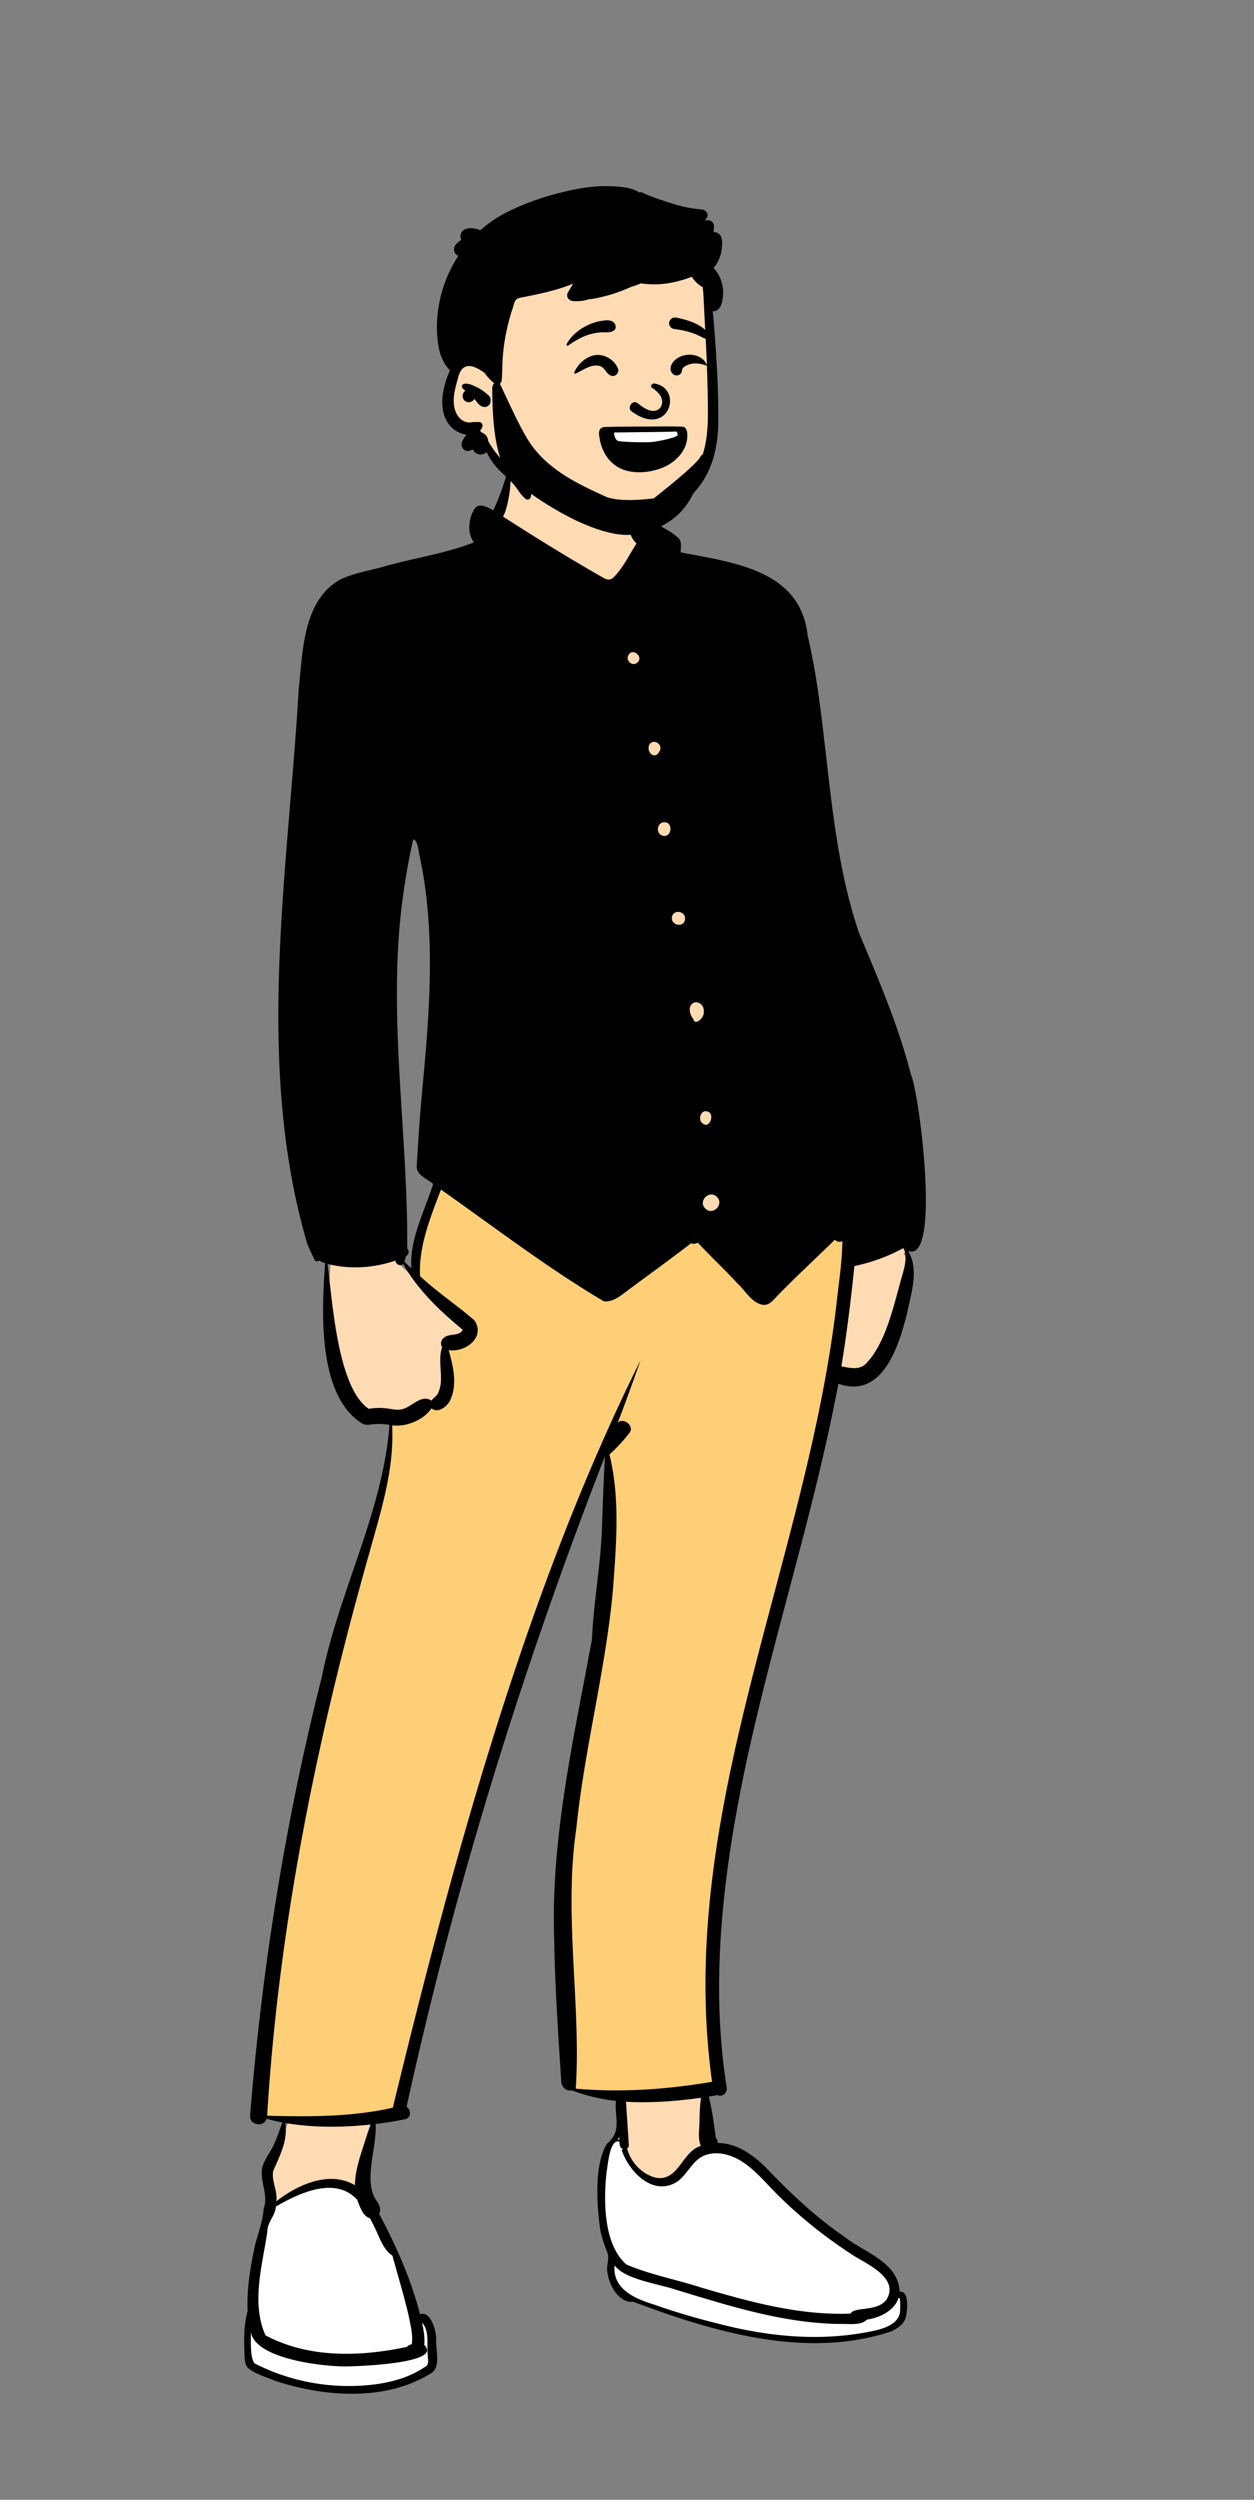 <svg xmlns="http://www.w3.org/2000/svg" fill="none" viewBox="0 0 515 1026">
  <rect x="0" y="0" width="515" height="1026" fill="#808080" stroke="none"/>
  <path fill="#FFDBB4" fill-rule="evenodd" d="M164.816 514.109c-.292 1.444-.733 3.008-1.192 4.409 2.286 2.192 5.522 5.129 7.843 7.252-2.296-14.131 4.691-27.172 8.968-40.538-1.613-2.061-7.231-4.17-7.05-6.454a800.468 800.468 0 0 1 1.996-28.505c3.122-33.088 6.229-67.594-1.141-100.783-.503-3.607-1.267-7.4-6.125-7.484-14.346 56.876-2.721 114.141-3.038 171.377l.418.372-.679.354Zm-54.599 459.559c-3.028-1.061-6.789-2.379-7.313-4.513-.863-5.843-.265-11.585.366-17.664 1-10.427.9-18.532 3.725-29.76 3.024-10.427 5.6-18.576 2.65-29.358-.237-3.21 2.283-6.475 3.948-9.477 2.357-4.382 3.553-8.943 5.425-13.437-3.678-.64-7.497-1.518-11.027-2.606l-.593 2.126c-.13.467-.489.704-1.066.704-.357 0-1.271-.171-1.404-.932.554-8.21 1.356-16.379 2.199-24.72 8.751-80.35 22.003-146.587 44.257-212.646 5.345-15.472 10.805-31.577 10.844-48.386-3.039-.65-6.423-1.022-9.52-.595-22.068-5.094-17.706-51.593-16.828-65.51-1.556-.465-3.298-1.124-4.589-2.007l-.523.255c-21.913-54.172-12.914-143.737-7.901-203.949 3.288-21.644-1.338-60.739 17.928-71.435 15.555-5.487 31.041-8.571 47.295-12.189 3.011-1.721 6.726-2.704 10.084-3.818l-1.735-2.429c-2.275-3.194-1.973-9.459 1.004-11.66 1.829.101 4.4 1.931 6.148 2.791 2.515-5.18 4.843-10.598 6.514-16.821l.6.214c1.758-17.604 24.673-20.676 37.594-14.794 14.104 7.713 6.758 25.159 13.171 37.754l2.324-3.086c3.589-.067 11.181 4.62 13.009 6.38 1.309.607.362 4.697.553 6.342 18.921 4.268 44.82 5.439 50.834 26.594 10.006 39.778 8.6 80.558 19.953 120.195 11.885 32.13 29.341 71.444 29.488 100.869.339 5.515 1.084 36.705-3.498 35.451l-3.025 3.006c4.121 6.551.849 16.356-.729 24.112-3.889 16.459-11.489 34.194-27.721 26.306-17.459 96.025-61.339 192.893-46.371 291.937.18.579-.184 1.214-.807.961l-.737-.339c-1.904.587-4.319.791-6.308 1.235 1.692 6.316 2.599 12.55 3.478 19.536 1.065.633.568 2.306.622 3.318 15.884-.758 24.793 15.809 36.184 24.921 7.522 6.684 16.087 13.048 25.461 18.916 7.747 4.384 14.283 9.404 13.106 17.685.111-.015 2.502-.383 2.619-.393 3.603 11.943-8.228 14.412-20.413 15.852-29.776 2.982-55.23-3.609-89.703-16.096-4.228.499-7.523-5.762-8.086-10.008-.557-2.845 1.026-5.738-.182-8.801-4.157-8.798-6.321-32.089-.46-42.538 2.057-2.368 4.696-4.554 4.354-8.642-.096-4.095-.483-8.186-.135-12.208-7.045-.679-14.018-2.191-20.164-4.643-1.087.417-2.323-.096-2.399-1.454-1.179-18.722-2.591-39.18-2.896-58.346-1.416-41.714 8.16-82.417 15.49-122.874.508-12.978 2.914-25.516 3.672-38.501.815-12.314.959-24.369 1.669-36.665l-4.23-.915c-35.115 90.176-62.613 180.425-81.86 268.734.435.371 1.673.788 1.62 1.541-.014.402-.005.428-.281.468-4.65.932-9.251 1.615-13.86 2.146 1.299 11.02-5.631 23.756.503 34.077 1.629 2.488 1.699 3.007.701 4.718 8.936 16.568 14.474 30.354 18.063 45.164l2.313-1.948c3.352 2.425 3.422 7.008 3.495 11.85-.238 2.821 1.144 5.777-.974 8.152-5.099 5.936-22.871 8.272-32.81 8.305-11.788.003-22.624-2.13-33.115-6.452Z" clip-rule="evenodd"/>
  <path fill="#fff" fill-rule="evenodd" d="M152.204 901.599c.185.756-.186 4.538 0 5.218 1.95 6.506 7.467 9.202 9.962 15.468l1.169 2.937c3.151 7.937 6.204 15.907 8.092 24.325l.315 1.404s6.092 5.819 6.261 9.844c0 0 .648 10.244-1.315 11.722-14.317 9.72-33.675 9.44-50.223 6.888a83.24 83.24 0 0 1-19.151-5.94c-2.312-.781-4.041-1.607-5.098-2.963-.898-1.152-1.269-2.683-1.124-4.809-.38-3.606-.101-7.051.217-10.489l.15-1.608c.266-2.903.497-5.81.353-8.734.445-11.343 4.054-22.605 6.608-33.676l2.743-4.369s16.341-12.293 22.005-12.275l.548-.001c5.548-.033 18.488 7.058 18.488 7.058Zm103.969-23.137c3.2 10.72 7.964 16.08 14.292 16.08 9.492 0 10.75-12.478 18.191-12.478 0 0 6.031-.305 12.498-.808 6.418 2.286 11.709 7.484 16.786 12.803l2.732 2.875c2.833 2.977 5.648 5.862 8.586 8.213 7.867 6.993 16.383 13.215 25.305 18.801l.704.414c3.466 2.051 7.259 4.467 9.874 7.606 1.902 2.283 3.171 4.957 3.138 8.169l-.011 1.102s3.014 2.864 3.043 4.077l.009.409c.009.327-1.613 7.272-4.236 9.005-3.687 2.435-17.254 4.58-17.725 4.655-30.067 3.211-60.505-4.784-88.377-15.708l-1.081-.425a8.628 8.628 0 0 1-.232.036c-2.239.294-4.165-.895-5.688-2.615-2.106-2.377-3.476-5.812-3.804-8.478-.249-1.122.41-6.932-.051-8.359-3.876-8.78-4.385-18.328-3.831-27.683-.144-11.001 2.258-14.5 4.362-17.043l.542-.648h4.974Z" clip-rule="evenodd"/>
  <path fill="#FFCF77" fill-rule="evenodd" d="m180.591 486.753 2.124 1.493a1089.01 1089.01 0 0 1 6.23 4.419l2.329 1.666 12.885 9.263c19.798 14.208 30.503 21.491 43.061 28.961l1.042.617.135.009c2.181.119 4.089-.799 7.135-3.076l.313-.236 1.209-.919.288-.215 1.094-.809 9.346-6.876c4.982-3.668 8.401-6.208 11.575-8.613l1.852-1.41 2.372-1.821.488.179c.635.234 1.342.181 1.853-.125l.069-.043.664-.443.847.903.535.568a262.517 262.517 0 0 0 3.898 4.009l.37.373 4.544 4.561 1.358 1.369a230.85 230.85 0 0 1 4.307 4.454l.346.37.69.743.129.12.162.155c.564.543 1.1 1.127 1.851 2l.22.257.737.869.38.444c2.359 2.732 3.772 3.911 5.735 4.483l.104.03.175.047.069.012c1.406.229 2.387-.197 3.621-1.474l.089-.093.088-.093.803-.844c3.236-3.386 6.243-6.372 11.205-11.154l1.705-1.64 6.895-6.608 1.399-1.349c.499-.482.967-.936 1.423-1.38l.66-.643 1.911-1.874.652.807c.4.497 1.232.68 1.787.372l.056-.034 1.47-.94-.024 1.74a95.87 95.87 0 0 1-.07 2.581l-.041.936c-.17 3.584-.476 6.846-1.122 12.324l-.068.575-.832 6.883-.151 1.348c-2.086 18.44-5.495 37.605-10.33 59.076l-.292 1.293c-3.195 14.096-6.171 25.974-11.815 47.373l-1.321 4.999-4.418 16.655c-5.009 18.923-7.993 30.593-10.945 43.068l-.18.764-.381 1.622-.382 1.639c-3.601 15.513-6.44 29.601-8.623 43.146l-.114.712-.222 1.398c-5.524 35.221-6.534 66.879-2.349 97.631l.128.931.126.898-.898.153c-17.919 3.047-34.949 4.177-51.304 3.198l-.724-.045-.648-.191a62.923 62.923 0 0 1-3.204-1.052l-.519-.189-.653-.24.063-1.051.038-.67c.594-10.578.419-19.725-.508-38.31l-.09-1.79-.43-8.344a892.348 892.348 0 0 1-.457-9.859l-.074-1.931-.075-2.137-.033-1.033c-.481-15.594-.089-27.95 1.536-39.653l.109-.77.108-.741.155-1.496c1.198-11.386 2.732-21.156 6.059-39.612l.558-3.087 1.447-7.951c3.758-20.758 5.455-31.572 6.647-43.91l.076-.799.117-1.257.447-6.097c.745-10.316 1.052-16.779 1.004-23.517l-.007-.723c-.096-8.526-.852-16.091-2.435-23.153l-.122-.535v-.008l-.199-.831-.007-.018-.32-.774.478-.442c3.05-2.818 5.798-5.788 8.162-8.854 1.36-1.789-1.791-4.425-3.372-2.934l-.047.047-3.136 3.19 1.587-4.176c.871-2.293 1.74-4.606 2.608-6.942l.52-1.404.176-.479-.61 1.304c-18.041 38.624-34.283 81.307-49.492 129.016l-.46 1.447-.535 1.687c-14.456 45.69-27.388 93.691-42.338 155.177l-.59 2.431-.568.129-.814.181c-13.162 2.896-26.522 3.65-46.078 3.247l-.703-.015-.634-.146a89.74 89.74 0 0 1-2.552-.636l-.626-.168-1.334-.371.131-2.118c4.53-71.481 18.329-145.303 40.914-225.5l.687-2.432.394-1.432 2.234-7.965.436-1.564c3.367-12.139 4.881-18.737 5.864-26.465l.031-.244.01-.062c.99-5.105 1.579-9.974 1.745-14.724l.016-.491.027-.962.965.056c5.179.296 11.48-2.589 14.06-6.526l.077-.12.552-.873.818.633c1.787 1.384 4.492.032 6.061-2.576l.045-.077.077-.152c1.323-2.662 1.809-5.726 1.59-9.26l-.015-.236-.018-.237c-.234-2.968-.887-5.968-2.071-10.069l-.491-1.688 1.459.229c3.037.475 6.571-.678 8.793-2.823 2.244-2.166 2.75-4.871 1.109-7.604l-.067-.111-.072-.113-.485-.421-.493-.422c-1.767-1.507-3.6-2.974-6.351-5.105l-.792-.613-3.357-2.584c-4.786-3.696-7.524-5.932-10.311-8.514l-.133-.123-.646-.606-.018-.376c-.258-5.305.433-10.69 1.99-16.628l.137-.516.179-.657c1.032-3.747 2.167-7.042 4.418-13.03l2.343-6.198Z" clip-rule="evenodd"/>
  <path fill="#000" fill-rule="evenodd" d="M370.869 522.338c-3.505 11.739-6.721 29.121-15.646 37.764-2.88 2.283-6.391 1.284-9.69.717 2.263-13.656 3.922-27.431 5.365-41.2a72.244 72.244 0 0 0 20.09-7.351c1.702 2.843.638 7.167-.119 10.07Zm-27.038 10.219c-11.862 107.98-66.801 211.49-51.391 321.886-18.479 3.143-37.277 4.451-55.982 2.828 2.252-34.101-5.027-71.434.207-106.597 3.345-32.966 12.061-65.158 15.063-98.161 1.335-18.241 2.998-37.29-1.349-55.209-.034-.091-.072-.181-.11-.271 2.978-2.751 5.791-5.758 8.272-8.976 2.116-2.784-2.491-6.494-4.838-4.106 3.238-8.52 6.35-17.081 9.367-25.679-46.673 93.822-76.57 203.099-101.742 306.802-16.931 3.84-34.358 3.747-51.61 3.286 4.725-78.049 20.422-154.948 41.714-230.085 4.764-17.373 10.642-35.042 9.592-53.289 5.558.863 13.161-2.223 16.156-6.958 2.726 2.11 6.069-.48 7.505-2.94 3.318-6.451 1.485-14.33-.438-20.941 6.777 1.061 15.262-5.199 10.625-12.193-7.164-6.261-15.341-11.594-22.365-18.191-.601-12.371 4.212-23.916 8.582-35.522 22.083 15.503 43.734 32.185 66.923 45.87 3.988.404 7.208-2.601 10.201-4.796 8.541-6.313 17.16-12.542 25.576-19.026.924.339 1.985.255 2.77-.269 5.375 5.734 11.055 11.029 16.372 16.792 3.194 2.94 5.501 7.53 9.959 8.658 2.084.38 3.411-.481 4.748-1.921 8.11-8.548 16.835-16.486 25.238-24.741.664.823 2.06 1.194 3.083.539-.106 7.75-1.217 15.507-2.128 23.21Zm-55.989 348.211c-7.753 2.229-8.981 14.292-18.111 13.116-5.912-1.241-10.68-6.344-12.194-12.078.454-.287.76-.789.713-1.512l-1.167-17.649c10.272.565 20.587-.24 30.791-1.643-.37 2.794-.517 5.612-.598 8.458.146 3.618-.918 7.985.566 11.308Zm-34.249-2.647c.254-.365.485-.742.683-1.147.031.467.062.935.09 1.4a1.805 1.805 0 0 0-.773-.253Zm51.836 9.521c5.27 3.576 9.376 8.67 13.864 13.119 9.546 9.465 20.131 17.893 31.464 25.14 5.901 3.654 18.372 9.18 13.433 17.758-3.682 5.403-13.336 2.883-14.857 5.914-21.002.861-41.546-4.86-61.509-10.718-10.135-3.299-20.738-5.223-30.563-9.415-9.416-8.218-9.446-26.288-8.15-37.875.514-2.741 1.278-13.965 5.299-12.553.007 1.122.122 2.633 1.34 2.95.018.087.034.178.056.265-.232-.075-.538.093-.426.371 3.03 8.985 13.017 19.1 22.767 12.804 4.331-3.037 6.228-8.913 11.392-10.818 5.411-1.999 11.336-.031 15.89 3.058Zm63.618 55.444c.135.065.276.096.42.099.413 1.054.209 5.347.131 6.086-1.273 6.459-11.484 7.532-16.897 8.508-19.021 2.986-38.366.899-56.922-3.863-9.057-2.236-18.065-4.82-26.856-7.934-7.811-2.368-17.474-6.303-16.503-16.171 4.35 5.852 18.276 7.586 25.263 10.005 21.956 6.643 44.232 13.79 67.403 14.019 3.51-.151 8.361.826 10.995-1.808 5.583-.795 11.376-3.875 12.966-8.941Zm-219.359-63.649c-1.797 5.658-3.865 11.468-3.922 17.455-10.469-6.199-23.602-.181-32.28 6.606.606-4.237-2.016-8.228-1.303-12.392 2.651-6.282 6.204-12.653 4.943-19.753 11.618 1.976 23.421 1.855 35.078.642-.914 2.45-1.702 4.945-2.516 7.442Zm4.006 34.427c2.064 4.034 3.511 9.382 7.468 11.928 2.208 8.132 4.691 16.191 6.61 24.398.763 3.905 1.916 7.949 1.346 11.972-.907.248-1.542.443-2.044 1.094-19.194 4.074-40.293 4.715-58.035-4.748-5.952-13.257-1.281-28.779.747-42.508.122-4.496 3.137-6.072 3.496-10.357 9.516-5.457 24.337-12.61 33.361-2.825 1.253 2.777 2.096 6.609 5.317 7.661a117.465 117.465 0 0 1 1.734 3.385Zm15.727 48.31a.061.061 0 0 1-.015.022c-.029-.003-.029-.012.015-.022Zm5.969 2.469c-.047-.832-.464-1.661-1.146-2.154.323-3.064-.288-6.235-.939-9.228 3.224 3.496 1.848 9.033 2.379 13.39-.042 1.737.803 3.949-1.224 4.845-6.328 4.358-13.999 6.391-21.561 7.267-16.497 1.882-33.647-1.14-48.386-8.779-2.001-2.708-1.309-9.654-1.54-13.15 1.36 11.228 28.847 14.333 38.196 14.429 5.2.033 34.166-1.039 34.221-6.62Zm-17.43-386.675c-2.194-.218-4.375-.065-6.548.247-12.855-8.703-14.882-44.395-16.9-59.462 9.199 2.342 18.943 1.711 27.873-1.372.169 1.643 2.051 2.489 3.196 1.381 6.056 10.738 15.117 19.337 24.465 27.024-.109-.359-.187.299-.05.049-1.19 2.719-5.562 1.309-7.63 3.203-1.327.984-1.606 2.708-.761 3.859-2.236 6.157 1.32 13.675-2.028 19.516-.752.87-1.731 1.496-2.378 2.472-4.456-3.041-8.515 3.391-13.026 3.673.031 0 .062 0 .097-.004-.695.077-1.809.039-2.42-.046-1.294-.2-2.585-.41-3.89-.54Zm8.288-215.148c.945-6.138 2.046-12.24 3.477-18.282 1.724.3 2.109 4.234 2.328 5.394 7.383 33.276 4.186 67.522 1.023 101.11a901.852 901.852 0 0 0-1.893 27.058c-.638 4.152 4.155 5.56 6.714 7.834-3.559 11.414-9.7 22.456-8.973 34.612-.955-.874-1.9-1.756-2.839-2.644a28.88 28.88 0 0 0 .613-2.298c1.169-.606 1.54-2.279.539-3.161.384-49.772-8.992-99.969-.989-149.623Zm91.87-93.998c1.774-3.146 6.471.942 3.52 3.223-2.054 1.658-4.901-1.064-3.52-3.223Zm8.685 36.595c1.895-2.455 5.697.388 4.041 2.926-1.936 4.003-5.81.049-4.041-2.926Zm6.084 32.073c3.796.01 2.926 6.419-.658 5.54-3.051-.719-2.548-5.599.658-5.54Zm3.111 38.642c.879-2.966 5.374-2.182 5.343.867-.114 4.118-6.233 2.875-5.343-.867Zm7.367 37.262c1.25-3.727 6.052-1.798 5.649 1.811.524 2.085-3.532 6.292-4.353 2.884-1.095-1.315-1.612-3.005-1.296-4.695Zm7.543 42.976.028-.037c2.671 1.252.36 6.954-2.215 4.86-2.499-1.519-.77-6.337 2.187-4.823Zm3.515 34.889c3.116 3.052-1.703 7.882-4.776 4.757-3.12-3.045 1.696-7.876 4.776-4.757Zm77.169 20.682c.041.09.084.181.134.265l-.244-.206c.035-.019.072-.037.11-.059Zm2.507-70.928c-5.086-19.964-13.269-38.965-21.236-57.907-8.609-25.15-11.133-51.788-14.209-78.033-1.692-14.807-3.521-29.595-6.945-44.123-2.91-27.084-30.522-30.036-52.176-34.234.03-2.313.744-4.944-1.584-6.423-2.138-2.162-13.548-8.884-15.802-6.038-.885-2.145-1.318-4.524-1.737-6.813-.282-.903-.398-4.018-1.383-3.993-.211 6.097-2.808 15.024 2.403 19.603-3.128 4.749-5.736 10.504-9.859 14.285l.01-.009a8.54 8.54 0 0 1-.632.37c.05-.04-.248.069-.492.147-.56.107-1.487-.098-2.059-.355h.006c-14.196-8.038-28.087-16.645-41.829-25.462 1.964-2.894 4.506-17.082 2.069-19.048-1.705 5.597-3.479 11.212-6.066 16.479-2.241-1.218-5.867-3.409-7.756-.545-2.381 3.979-3.061 9.748-.203 13.705-12.285 4.822-25.534 6.51-38.218 10.279-5.527 1.412-11.38 2.462-16.566 4.91-15.453 8.541-15.466 29.584-17.161 45.083-4.349 75.442-18.144 153.431 3.459 227.438.83 2.273 2.057 4.455 3.011 6.69.379.886 1.362.858 2.009.378.733.433 1.537.779 2.379 1.06-1.415 19.239-3.331 54.393 15.313 65.866 1.453.682 2.755.445 4.11.277 2.177-.283 4.754-.187 7.005.233-2.719 35.692-20.761 68.303-27.746 103.277-14.975 59.137-24.648 119.583-29.516 180.368-.175 3.77 5.751 4.814 6.776 1.116a71.632 71.632 0 0 0 6.513 1.55c-1.149 2.98-2.099 5.992-3.424 8.897-1.446 3.283-4.078 6.307-4.905 9.821-.989 5.63 2.691 10.898.651 16.532-.387 6.297-3.261 12.224-4.259 18.463-1.559 7.728-2.742 15.734-2.335 23.634-1.613 5.781-1.537 11.772-1.312 17.627.119 1.924.019 4.358 1.484 5.839 3.232 2.575 7.553 3.671 11.323 5.282 20.328 6.633 45.646 8.49 64.296-3.488 3.55-2.805 1.331-9.722 1.606-13.825.126-3.13-2.312-11.794-6.589-10.044-3.745-14.461-9.831-28.16-16.851-41.29 1.122-1.973-.106-3.91-1.195-5.574-5.402-8.28.429-21.492-.216-31.26 4.031-.49 8.046-1.138 12.034-1.93 2.726-.542 2.525-3.919.694-5.156 19.907-90.964 47.644-180.162 81.44-266.938-.476 9.449-.87 18.89-1.186 28.355-.422 15.709-3.424 31.183-4.157 46.854-7.452 40.649-16.916 81.376-15.491 122.992.322 19.488 1.671 38.954 2.897 58.399.104 2.236 2.111 4.127 4.417 3.638 5.771 2.214 11.871 3.604 18.04 4.306-.627 7.107 2.607 12.221-3.641 17.557-5.465 8.503-4.173 25.895-2.726 35.765.645 3.146 1.756 6.027 2.899 9.011.863 2.707-.618 5.408.013 8.186.619 5.034 4.757 12.67 10.547 11.906 33.036 12.461 71.31 23.761 106.058 12.158 2.416-1.199 4.936-2.749 5.803-5.439.74-2.401 1.739-11.491-2.435-10.787-.461-12.315-14.807-16.198-22.985-22.821-11.424-7.814-21.504-17.305-31.05-27.26-5.506-5.648-12.419-10.964-20.682-10.993.024-.866-.244-1.633-.792-2.238l-.003-.003c-.723-5.592-1.503-11.324-2.87-16.804 1.145-.217 2.326-.311 3.443-.63 2.223.995 4.398-1.009 3.89-3.277-3.767-23.868-3.814-48.173-1.596-72.191 6.83-73.892 33.843-143.865 47.481-216.494 18.087 6.434 24.809-15.387 28.177-28.739 1.625-8.135 5.129-18.147.448-25.757 13.688 5.435 4.588-65.032 1.171-72.415Z" clip-rule="evenodd"/>
  <path fill="#FFDBB4" fill-rule="evenodd" d="M291.096 150.892c-.672-5.897.198-18.222.257-18.971.368-4.734-1.854-23.428-6.055-21.706-7.046-5.568-16.432-6.798-25.208-7.385-18.229-1.22-37.621 1.581-51.698 13.827-6.961 6.359-13.738 15.609-13.193 25.24-6.325 9.129-15.241 21.651-7.361 32.324 2.679 3.409 6.936 4.679 10.301 7.262 6.769 5.449 11.015 13.27 17.848 18.687 18.102 16.237 48.839 19.629 66.624 1.161 13.753-13.376 11.529-33.387 9.11-50.439-1.626-11.464.687 11.505-.625 0Z" clip-rule="evenodd"/>
  <path fill="#000" fill-rule="evenodd" d="M235.739 77.823c4.875-.982 9.881-1.593 14.86-1.41l.383.016c3.746.15 8.49.48 11.758 2.654.188-.188.491-.285.765-.154 3.883 1.85 8.154 3.188 12.243 4.517a55.457 55.457 0 0 0 12.559 2.548c1.605.133 2.978 1.863 1.962 3.414-.242.37-.477.743-.712 1.118.393-.04.785-.083 1.177-.123 1.291-.13 2.58 1.246 2.504 2.5-.048.79-.133 1.57-.259 2.34.491-.01.98.063 1.452.262 2.391 1.008 2.225 3.85 2.046 6.014-.248 3.001-1.373 6.181-3.461 8.427 1.559 1.617 2.663 3.547 3.321 5.84.478 1.674.744 3.457.613 5.2l-.042.522c-.163 1.891-.485 3.985-1.848 5.345-.7.702-1.562.957-2.383.876.497 4.359.815 8.742 1.115 13.11l.141 2.087c.668 10.095 1.171 20.256 1.04 30.367-.123 9.449-1.993 18.621-7.799 26.294-5.288 6.986-12.88 12.137-21.469 14.094-4.628 1.057-9.354 1.132-14.038.459-2.271-.328-4.557-.83-6.712-1.621-2.386-.88-4.101-2.173-5.706-4.112-.759-.92-.394-2.878 1.118-2.694 2.287.277 4.374.61 6.566 1.285l.314.099c2.184.698 4.445 1.219 6.727 1.44 4.676.453 9.423-.003 13.902-1.418 7.293-2.307 13.573-7.448 17.599-13.908 4.778-7.656 5.319-16.348 5.25-25.152a636.757 636.757 0 0 0-.903-28.979l-.087-1.608c-.272-4.966-.534-9.936-.765-14.905a59.038 59.038 0 0 0-.378-4.686c-1.802-1.054-3.417-2.507-4.469-4.299-2.115.873-4.338 1.502-6.384 2.004-4.74 1.164-9.66 1.446-14.483.718a43.177 43.177 0 0 1-3.976 1.414c-.364.161-.728.319-1.092.475-3.249 1.387-6.543 2.562-9.972 3.423l-.843.21c-1.804.444-3.764.881-5.685 1.018a8.148 8.148 0 0 1-1.028.315 16.812 16.812 0 0 1-5.356.408c-1.746-.146-3.008-1.908-2.046-3.557a424.582 424.582 0 0 1 2.128-3.601c-2.49 1.035-5.06 1.896-7.652 2.625-2.617.736-5.272 1.357-7.93 1.927-1.421.303-2.848.571-4.266.873-1.015.215-2.574.327-3.402.995-.914.732-1.174 2.441-1.521 3.494a91.338 91.338 0 0 0-1.274 4.134 85.677 85.677 0 0 0-1.908 8.433 80.46 80.46 0 0 0-1.009 8.605c-.184 2.881-.103 5.78-.399 8.648-.16 1.522-1.796 2.304-3.005 1.241a72.274 72.274 0 0 1-.426-.378l-.211-.193c-1.034-.935-2.037-1.926-2.864-3.042-.15-.206-.293-.421-.428-.639a.104.104 0 0 1-.062-.022l-.23-.173c-2.525-1.876-6.745-4.323-9.208-1.205-.785.993-1.187 2.258-1.521 3.478l-.585 2.184c-.378 1.425-.734 2.859-.943 4.317-.472 3.267-.234 7.033 2.018 9.652.899 1.048 2.139 1.796 3.523 1.992.771.106 1.533-.025 2.299-.121.777-.097 1.526.059 2.304-.016 1.237-.121 1.778 1.356 1.315 2.285a5.65 5.65 0 0 1-.877 1.294c.268.231.524.48.771.742.731.234 1.386.736 1.877 1.4.397.536.603 1.119.637 1.733.044.153.081.309.116.468l.67 1.086c.147.238.294.473.441.704 1.706 2.681 3.599 4.95 5.95 7.089 2.265 2.058 4.722 3.9 6.849 6.107l.251.262c1.983 2.086 4.073 4.611 3.297 7.645-.2.779-1.29 1.34-2.002.813-2.289-1.696-3.442-4.383-5.384-6.441-1.999-2.12-4.213-4.025-6.218-6.138a24.24 24.24 0 0 1-4.519-6.744c-.45.496-1.106.848-2.015.986-1.561.233-3.017-.68-3.698-2.03-.437.193-.884.368-1.334.505-2.367.723-3.856-1.905-2.963-3.847.477-1.041 1.074-1.945 1.814-2.706-2.314-.318-4.669-1.512-6.19-3.002-3.816-3.745-4.341-9.372-3.482-14.376a37.769 37.769 0 0 1 2.264-7.828c.178-.433.369-.87.578-1.3a.401.401 0 0 1-.309-.15c-.691-.941-1.531-1.711-2.043-2.765-.472-.966-.996-1.945-1.368-2.952-.765-2.061-1.14-4.387-1.389-6.566-.516-4.461-.316-8.894.368-13.328 1.165-7.55 3.978-14.776 8.123-21.117a3.596 3.596 0 0 1-.644-.43l-.099-.087-.162-.146c-1.183-1.068-1.081-3.071 0-4.153l.341-.341a8.997 8.997 0 0 1 1.818-1.43 2.995 2.995 0 0 1-.238-2.33c.887-3.03 5.254-2.923 8.021-1.602a49.963 49.963 0 0 1 10.136-7.012c8.764-4.565 18.674-7.748 28.35-9.693Zm-45.302 79.779c1.637-.533 3.81.586 5.281 1.26 1.865.854 3.451 2.117 4.988 3.451.765.667.902 1.758.712 2.69-.019.094-.037.191-.06.287-.203.995-1.314 1.777-2.298 1.749-2.058-.056-3.039-1.83-4.204-3.333a2.13 2.13 0 0 1-.522.636l-.143.113c-.484.367-1.017.661-1.655.633a3.084 3.084 0 0 1-1.287-.347c-1-.526-1.44-1.817-1.168-2.868a2.67 2.67 0 0 1 1.062-1.537l-.189-.128c-.404-.281-.772-.576-1.058-1.012l-.065-.104h.025a1.01 1.01 0 0 1 .581-1.49Z" clip-rule="evenodd"/>
  <path fill="#000" fill-rule="evenodd" d="M268.526 204.534s-13.893 2.034-20.112-.84c-6.2-2.866-12.231-5.638-17.855-9.433-5.762-3.888-10.65-8.505-14.14-14.415-3.246-5.499-5.944-11.334-8.66-17.124-.159-.338-1.718-3.702-2.269-4.83-.848-1.749-3.327-1.2-3.327 1.515s-.122 23.276 4.641 31.364c4.297 7.305 11.58 12.41 18.816 16.865 8.006 4.926 18.641 10.251 28.193 11.658 8.645 1.272 18.51-2.301 24.769-8.19 6.545-6.159 8.398-14.527 11.775-22.54.754-1.791-1.92-2.871-2.705-1.11-1.477 3.317-19.126 17.08-19.126 17.08Z" clip-rule="evenodd"/>
  <path fill="#fff" fill-rule="evenodd" d="M250.81 176.216h27.491l1.645 4.526s-20.515 4.742-27.718 1.689l-1.418-6.215Z" clip-rule="evenodd"/>
  <path fill="#000" fill-rule="evenodd" d="M271.089 167.427c2.543-3.548-1.058-6.884-3.422-8.315-.619-.443-.128-1.909 1.196-1.683 12.017 2.057 5.79 22.677-9.553 11.361-1.827-1.467.385-4.701 2.354-3.443l.314.24c2.212 1.704 6.259 4.821 9.111 1.84Zm-24.188-35.708-.587.102c-1.902.33-3.783 1.047-5.502 1.912-3.22 1.621-6.435 4.28-8.094 7.517-.18.352.205.832.582.58 2.874-1.92 5.616-3.669 8.981-4.627 1.534-.437 3.064-.7 4.657-.791.493-.028.977-.016 1.451-.004 1.381.034 2.676.066 3.876-.902.917-.739.682-2.174 0-2.946-1.286-1.455-3.546-1.154-5.364-.841Zm31.35-1.256-.45-.092a2.675 2.675 0 0 0-1.528.129 2.326 2.326 0 0 0-1.136.975c-.371.622-.421 1.143-.249 1.832.133.532.424.932.806 1.222.401.304.911.482 1.439.544 2.44.285 4.842.82 7.177 1.578 1.095.356 2.127.838 3.151 1.338l.882.433c.814.396 1.655.778 2.717 1.056.083.021.166.042.248.061.259-.081.329-.177.385-.254a.232.232 0 0 1 .022-.03l.025-.032c.076-.095.169-.24.081-.917-2.318-4.788-8.676-6.824-13.57-7.843Zm-25.461 23.554c-.951.553-1.967.285-2.777-.357-.501-.397-.881-.905-1.262-1.414-.447-.596-.895-1.195-1.54-1.618-1.012-.663-2.367-.698-3.53-.506-1.746.288-3.254 1.108-4.766 1.931-.856.466-1.713.933-2.617 1.305-.35.144-.555-.304-.437-.567 1.513-3.387 4.672-6.408 8.429-7.013 3.93-.633 8.181 1.945 9.553 5.661.346.937-.229 2.098-1.053 2.578Zm37.333-3.948c.081.03.163-.061.139-.138-.994-3.22-4.736-4.575-7.877-4.306-1.943.166-3.73.874-5.203 2.166-1.405 1.233-2.5 3.567-1.228 5.272 1.308 1.754 3.993 1.187 4.146-1.118.099-1.495 2.681-2.417 3.989-2.647 2.032-.357 4.133.069 6.034.771Zm-36.377 30.878c.92.363 8.701.72 13.295.511 3.133-.141 11.26-2.032 11.26-2.844 0-.812-.346-1.545-.644-1.514-1.209.13-10.838.236-17.618.31-2.996.033-5.435.06-6.346.08-.448.009-.917 0-1.393-.013-.329 1.016.526 3.107 1.446 3.47Zm15.576-5.907c3.617-.031 8.01-.069 11.14.115 1.117.065 1.668 1.655 1.746 2.41.742 7.011-4.879 12.604-11.085 14.771-5.759 2.011-13.365 2.391-18.501-1.366-2.231-1.63-3.921-3.89-5.023-6.406a17.685 17.685 0 0 1-1.271-4.221c-.022-.138-.048-.282-.074-.431-.185-1.048-.41-2.318-.051-3.276.521-1.379 1.898-1.394 3.163-1.408l.311-.005 1.528-.032c1.343-.029 2.686-.058 4.028-.073 2.886-.033 5.773-.042 8.659-.05l3.008-.01c.746-.003 1.562-.01 2.422-.018Z" clip-rule="evenodd"/>
</svg>
